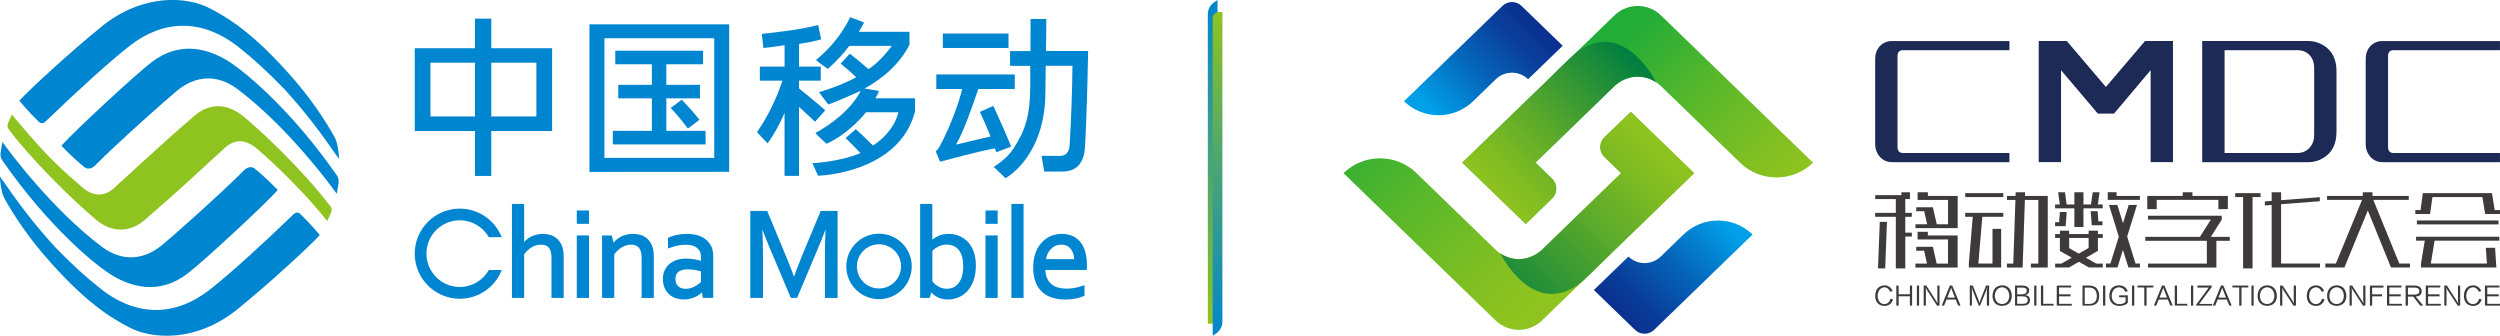 <?xml version="1.0" encoding="UTF-8"?>
<svg id="_图层_2" data-name="图层 2" xmlns="http://www.w3.org/2000/svg" xmlns:xlink="http://www.w3.org/1999/xlink" viewBox="0 0 754.13 101.29">
  <defs>
    <style>
      .cls-1 {
        fill: url(#linear-gradient-2);
      }

      .cls-2 {
        fill: #1c2a55;
      }

      .cls-3 {
        fill: #0085d0;
      }

      .cls-4 {
        fill: url(#_未命名的渐变_133-2);
      }

      .cls-5 {
        fill: #8fc31f;
      }

      .cls-6 {
        fill: #3e3a39;
      }

      .cls-7 {
        fill: url(#_未命名的渐变_32-2);
      }

      .cls-8 {
        fill: url(#_未命名的渐变_84-2);
      }

      .cls-9 {
        fill: url(#_未命名的渐变_32);
      }

      .cls-10 {
        fill: url(#_未命名的渐变_84);
      }

      .cls-11 {
        fill: url(#linear-gradient);
      }

      .cls-12 {
        fill: url(#_未命名的渐变_133);
      }
    </style>
    <linearGradient id="linear-gradient" x1="2310.48" y1="-1787.97" x2="2408.14" y2="-1787.97" gradientTransform="translate(2153.78 2408.14) rotate(-90)" gradientUnits="userSpaceOnUse">
      <stop offset="0" stop-color="#8fc31f"/>
      <stop offset="1" stop-color="#0085d0"/>
    </linearGradient>
    <linearGradient id="linear-gradient-2" x1="2432.53" y1="1891.6" x2="2530.19" y2="1891.6" gradientTransform="translate(2258.88 -2428.91) rotate(90)" xlink:href="#linear-gradient"/>
    <linearGradient id="_未命名的渐变_32" data-name="未命名的渐变 32" x1="519.88" y1="74.92" x2="472.63" y2="27.67" gradientUnits="userSpaceOnUse">
      <stop offset="0" stop-color="#8fc31f"/>
      <stop offset=".19" stop-color="#80bf22"/>
      <stop offset=".54" stop-color="#5bb82a"/>
      <stop offset="1" stop-color="#22ac38"/>
    </linearGradient>
    <linearGradient id="_未命名的渐变_84" data-name="未命名的渐变 84" x1="489.15" y1="94.69" x2="518.55" y2="65.29" gradientUnits="userSpaceOnUse">
      <stop offset="0" stop-color="#0b318f"/>
      <stop offset=".19" stop-color="#093f9b"/>
      <stop offset=".55" stop-color="#0566ba"/>
      <stop offset="1" stop-color="#00a0e9"/>
    </linearGradient>
    <linearGradient id="_未命名的渐变_84-2" data-name="未命名的渐变 84" x1="462.63" y1="6.97" x2="434" y2="35.61" xlink:href="#_未命名的渐变_84"/>
    <linearGradient id="_未命名的渐变_32-2" data-name="未命名的渐变 32" x1="479.23" y1="73.31" x2="420.32" y2="14.39" xlink:href="#_未命名的渐变_32"/>
    <linearGradient id="_未命名的渐变_133" data-name="未命名的渐变 133" x1="450.59" y1="58.53" x2="492.26" y2="16.86" gradientUnits="userSpaceOnUse">
      <stop offset="0" stop-color="#8fc31f"/>
      <stop offset=".15" stop-color="#80bc22"/>
      <stop offset=".43" stop-color="#5baa2b"/>
      <stop offset=".82" stop-color="#1f8d39"/>
      <stop offset="1" stop-color="#007f41"/>
    </linearGradient>
    <linearGradient id="_未命名的渐变_133-2" data-name="未命名的渐变 133" x1="500.63" y1="43.7" x2="450.19" y2="94.15" xlink:href="#_未命名的渐变_133"/>
  </defs>
  <g id="_图层_1-2" data-name="图层 1">
    <g>
      <g>
        <g>
          <path class="cls-5" d="m99.77,62.37c-9.03-11.94-22.53-24.16-26.25-27.19-2.61-2.12-5.21-3.18-7.78-3.14-2.57.03-5.05,1.09-7.25,3-.44.38-1.07.95-1.85,1.64-5.36,4.52-21.93,19.75-22.31,20.11-1.26,1.17-2.87,1.94-4.67,1.88-1.59-.07-3.34-.78-5.13-2.44-1.23-1.14-6.89-5.58-13.51-13.02-4.07-4.58-7.43-8.65-7.43-8.65,0,0-.75,1.54-1.17,2.61-.35.89-.05,1.46.12,1.7,2.21,3.17,12.3,15.25,26.22,27.24,2.55,2.2,5.21,3.18,7.77,3.15,2.57-.03,5.05-1.09,7.25-3.01.44-.38,1.07-.94,1.85-1.64,5.36-4.52,15.4-13.73,20.16-18.14,1.02-.92,1.77-1.61,2.15-1.97,1.26-1.18,2.87-1.95,4.68-1.88,1.59.07,3.27.85,5.13,2.44,2.98,2.54,7.8,7,13.51,13.02,4.2,4.43,7.4,8.57,7.44,8.61,0,0,.78-1.59,1.2-2.68.34-.9.05-1.4-.13-1.64Z"/>
          <g>
            <g>
              <path class="cls-3" d="m46.14,18.46c-4.66,3.4-23.85,21.23-27.61,25.49,0,0,2.7,2.98,6.75,6.34,1.05.9,2.32.71,3.42-.4,7.39-7.43,22.47-20.72,24.5-22.35,5.68-4.83,12.3-5.25,18.37-.71,14.73,11.03,27.75,28.39,29.99,31.62,0,0,.34-1.6.54-3.03.01-.08.28-1.37-.45-2.46-13.81-19.94-28.51-32.25-34.15-35.32-6.46-3.52-13.92-4.62-21.35.81Z"/>
              <path class="cls-3" d="m30.61,8.06C21.13,15.71,8.92,26.98,5.83,30.38c0,0,2.31,2.88,5.93,6.42.7.6,1.44.44,2.05-.21,9.37-9.05,19.53-18.29,25.42-22.85,9.94-7.69,21.6-8.44,32.97.65,4.23,3.39,7.99,6.73,13.48,12.38,7.02,7.65,11.6,14.04,16.61,21.24,0,0-.02-1.93-.58-4.49-.09-.43-.29-1.14-.59-1.76-1-2.02-5.44-9.62-11.86-17.12-12.74-14.88-20.78-19.41-25.94-22.12-6.83-3.59-20.16-4.64-32.72,5.52Z"/>
            </g>
            <g>
              <path class="cls-3" d="m56.16,82.82c4.66-3.4,23.85-21.22,27.61-25.48,0,0-2.7-2.98-6.75-6.34-1.05-.9-2.32-.71-3.42.39-7.39,7.43-22.47,20.73-24.49,22.35-5.69,4.83-12.31,5.25-18.37.71C16.01,63.42,2.99,46.06.75,42.83c0,0-.34,1.6-.54,3.03-.01.08-.29,1.37.45,2.46,13.81,19.94,28.51,32.25,34.15,35.32,6.46,3.52,13.91,4.62,21.35-.81Z"/>
              <path class="cls-3" d="m71.69,93.23c9.47-7.66,21.68-18.92,24.78-22.32,0,0-2.31-2.88-5.93-6.42-.7-.6-1.44-.44-2.06.21-9.37,9.05-19.53,18.29-25.42,22.84-9.94,7.69-21.61,8.44-32.97-.65-4.24-3.38-7.99-6.73-13.48-12.38C9.59,66.86,5.01,60.47,0,53.26c0,0-.04,1.86.58,4.49.1.43.29,1.13.6,1.76,1.01,2.03,5.44,9.62,11.86,17.12,12.74,14.88,20.78,19.41,25.94,22.12,6.83,3.59,20.16,4.64,32.72-5.52Z"/>
            </g>
          </g>
        </g>
        <g>
          <path class="cls-3" d="m148.2,5.62h-4.92v8.93h-18.17v24.97h18.17v13.55h4.92v-13.55h18.35V14.55h-18.35V5.62Zm-4.92,13.29v16.22h-13.43v-16.22h13.43Zm18.52,0v16.22h-13.6v-16.22h13.6Z"/>
          <path class="cls-3" d="m205.67,30.05l-3.35,2.52.34.35c1.37,1.44,3.1,3.54,4.56,5.51l.28.36,3.49-2.66-.28-.35c-1.24-1.58-3.08-3.67-4.79-5.44l-.26-.29Z"/>
          <polygon class="cls-3" points="212.84 39.47 201 39.47 201 29.67 211.14 29.67 211.14 25.59 201 25.59 201 19.39 212.09 19.39 212.09 15.3 185.6 15.3 185.6 19.39 196.64 19.39 196.64 25.59 186.5 25.59 186.5 29.67 196.64 29.67 196.64 39.47 184.86 39.47 184.86 43.56 212.84 43.56 212.84 39.47"/>
          <path class="cls-3" d="m177.81,51.86l42.14-.03V7.33h-42.14v44.53Zm37.64-40.31v36.06h-33.13V11.55h33.13Z"/>
          <path class="cls-3" d="m248.63,32.99c-2.04-1.8-7.6-6.31-7.6-6.31v-2.35h6.55v-4.23h-6.55v-6.84c4.63-.75,6.67-1.37,6.67-1.37l-.9-4.34s-4.12,1.05-8.34,1.62c-5.42.73-8.66,1.05-8.66,1.05l.48,4.27s3.61-.38,6.39-.88v6.49h-7.46v4.23h6.81c-1.84,5.68-4.63,11.18-7.67,15.52,0,0,3.18,3.44,3.22,3.39,1.94-2.74,3.66-5.82,5.09-9.16v18.97h4.36v-20.81c1.62,1.47,3.11,2.86,4.51,4.17l.32.32,3.09-3.45-.32-.29Z"/>
          <path class="cls-3" d="m264.03,29.63c.77-1.04,1.1-2.2,1.1-2.2l-4.34-.73c.83-.45,1.62-.93,2.39-1.42,5.19-3.32,8.84-7.24,11.11-11.65l.05-.1v-3.94h-15.27c.48-.77.93-1.58,1.35-2.38l.22-.44-4.18-1.58-.17.35c-2.36,4.75-5.78,8.97-10.16,12.56-.04.04,2.26,1.81,3.61,2.67,2.64-2.35,4.81-4.68,6.45-6.94h12.85c-2.26,2.95-4.49,5.36-7.05,7.03-1.7-1.51-3.15-2.71-5.34-4.42l-.31-.24-2.76,3,.36.29c1.95,1.6,3.07,2.59,4.35,3.81-3.36,1.82-7.05,3.26-11.25,4.51,0,0,2.76,3.73,2.84,3.71,2.49-.87,7.57-3.12,9.76-4.12-2.9,5.74-9.27,10.32-13.69,12.74,0,0,1.91,2.04,3.4,3.23,7.05-3.23,11.88-9.5,11.88-9.5h9.73c-.63,3.35-3.55,7.51-7.65,10.02-1.63-1.61-3.22-3.2-5.15-4.94l-3.1,2.7c1.7,1.57,3.21,3.19,4.48,4.52-6.2,2.68-14.49,3.06-14.49,3.06l1.72,3.78s24.31-.61,29.23-19.31l.03-4.06h-12Z"/>
          <rect class="cls-3" x="284.41" y="10.11" width="19.81" height="4.36"/>
          <g>
            <path class="cls-3" d="m305.03,44.23c-1.41-3.48-3.58-8.38-5.2-11.89l-.19-.4-4.04,1.81.18.41c1.07,2.38,2.04,4.55,3.02,7l-10.43,2.46c2.3-3.76,5.18-12.24,6.74-16.77h11v-4.38h-23.67v4.38h7.79c-.47,2.49-3.18,10.74-6.87,17.47-.46.83-1.1,1.32-1.1,1.32l1.3,3.14s12.71-3.43,16.53-4.01l.46,1.15,4.48-1.7Z"/>
            <path class="cls-3" d="m315.52,15.4c.06-3.04.1-6.13.1-9.23v-.44h-4.75v.43c.01,3.17,0,6.25-.03,9.24h-6.15v4.47h6.09v5.94c0,9.04-1.55,13.66-5.08,19.02-2.1,3.28-5.95,5.49-5.95,5.49l3.54,3.43s12.06-6.31,12.06-26.12l.09-7.78h8.07c-.09,8.1-.38,16.07-.84,23.69-.08,2.38-1.09,3.5-3.18,3.5-1.76-.04-5.31-.05-5.31-.05.28,1.42.8,4.75.8,4.75h5.69c4.02-.07,6.25-2.47,6.61-7.17.41-7.22.72-16.9.95-28.73v-.46s-12.7,0-12.7,0Z"/>
          </g>
        </g>
        <g>
          <g>
            <path class="cls-3" d="m167.91,71.89c-.62-.5-1.3-.85-2.03-1.06-1.41-.37-2.88-.37-4.11-.03-.59.15-1.16.37-1.67.64-.52.26-1,.6-1.43.98-.19.19-.4.37-.56.56v-11.46h-3.68v28.36h3.68v-13.14c.63-.89,1.4-1.62,2.26-2.14.89-.53,1.82-.8,2.79-.8,1.15,0,1.95.32,2.44.97.5.66.76,1.71.76,3.09v12.02h3.67v-12.5c0-1.37-.19-2.51-.58-3.38-.39-.89-.9-1.59-1.54-2.1Z"/>
            <rect class="cls-3" x="173.99" y="63.49" width="3.68" height="4.03"/>
            <rect class="cls-3" x="173.99" y="71.02" width="3.68" height="18.85"/>
            <path class="cls-3" d="m195.38,72.1c-.57-.54-1.26-.96-2.04-1.2-1.39-.43-3.11-.46-4.46-.11-.62.15-1.19.37-1.71.67-.52.28-1,.61-1.41,1-.25.22-.49.47-.72.72l-.48-2.15h-2.94v18.85h3.67v-13.14c.65-.89,1.42-1.62,2.3-2.14.89-.53,1.83-.8,2.77-.8,1.06,0,1.84.3,2.37.91.55.62.81,1.67.81,3.15v12.02h3.68v-12.5c0-1.22-.17-2.3-.48-3.15-.34-.86-.8-1.58-1.36-2.12Z"/>
            <path class="cls-3" d="m214.56,74.3c-.53-1.13-1.43-2.05-2.65-2.74-1.22-.67-2.78-1.01-4.67-1.01-.52,0-1.05.03-1.56.08-.53.06-1.03.13-1.5.22-.47.1-.92.21-1.34.36-.44.14-.81.29-1.13.45l-.2.09v3.22l.49-.19c.78-.29,1.58-.52,2.37-.69.78-.16,1.62-.26,2.51-.26,1.16,0,2.09.19,2.77.55.65.37,1.14.84,1.43,1.38.14.25.24.56.29.9.06.37.09.79.09,1.26v.78c-.54-.18-1.15-.32-1.79-.45-.82-.15-1.72-.24-2.68-.25-1.03,0-1.97.14-2.83.41-.85.29-1.6.69-2.23,1.22-.62.52-1.11,1.18-1.45,1.93-.34.75-.52,1.62-.52,2.58s.16,1.82.47,2.59c.31.77.76,1.43,1.31,1.96.57.53,1.24.95,2.02,1.23.76.27,1.62.41,2.54.41.67,0,1.32-.08,1.91-.23.6-.14,1.15-.34,1.65-.58.51-.24.96-.54,1.34-.84.2-.16.37-.31.53-.47l.27,1.64h3.15v-12.47c0-.6-.05-1.16-.14-1.66-.08-.52-.23-1.01-.44-1.45Zm-3.1,7.53v3.2c-.13.13-.31.29-.53.47-.28.25-.63.49-1.04.73-.4.24-.87.46-1.38.63-.88.3-1.99.36-2.91.08-.37-.12-.71-.3-.97-.54-.26-.24-.48-.55-.64-.91-.16-.37-.24-.83-.24-1.33,0-1,.31-1.71.92-2.18.65-.49,1.57-.73,2.73-.73.87,0,1.69.08,2.41.22.62.12,1.17.23,1.65.36Z"/>
            <path class="cls-3" d="m147.38,81.59c-1.82,3.08-5.13,4.98-8.68,4.98-5.55,0-10.06-4.51-10.06-10.07s4.52-10.05,10.06-10.05c3.53,0,6.84,1.88,8.65,4.93l.11.18h3.9l-.22-.5c-2.18-4.94-7.06-8.13-12.45-8.13-7.49,0-13.59,6.1-13.59,13.59s6.1,13.6,13.59,13.6c5.41,0,10.31-3.21,12.46-8.18l.22-.5h-3.91l-.1.16Z"/>
          </g>
          <g>
            <path class="cls-3" d="m241.5,78.28c-.53,1.26-1.21,2.99-1.99,5.19-.71-1.98-1.38-3.72-1.99-5.18l-6.1-14.67h-5.09v26.25h3.83v-12.71c0-2.44-.07-5.1-.19-7.94.69,1.83,1.38,3.55,2.05,5.17l6.53,15.47h1.9l6.52-15.47c.65-1.52,1.34-3.25,2.05-5.17-.12,2.88-.18,5.55-.18,7.94v12.71h3.82v-26.25h-5.09l-6.1,14.66Z"/>
            <path class="cls-3" d="m292.98,74.3c-.43-.71-.93-1.31-1.49-1.79-.55-.48-1.14-.87-1.75-1.16-.59-.3-1.22-.51-1.84-.62-.61-.12-1.19-.18-1.72-.18-1.15,0-2.19.2-3.11.6-.66.3-1.28.69-1.83,1.15v-10.78h-3.67v28.36h2.85l.51-1.67c.06.06.12.12.18.19.27.31.62.59,1.06.89.44.29.98.54,1.59.75.63.2,1.36.31,2.17.31,1.07,0,2.13-.21,3.14-.62,1.01-.41,1.91-1.05,2.7-1.89.78-.84,1.42-1.91,1.89-3.19.47-1.25.71-2.79.71-4.51,0-1.24-.13-2.35-.38-3.32-.25-.96-.58-1.81-1.01-2.51Zm-2.42,6.07c0,1.02-.12,1.95-.34,2.78-.21.83-.54,1.55-.97,2.14-.4.58-.93,1.03-1.54,1.35-.62.31-1.35.47-2.16.47-.54,0-1.05-.08-1.5-.24-.45-.16-.88-.37-1.25-.6-.37-.23-.7-.48-.96-.76-.24-.23-.44-.45-.59-.66v-9.21c.57-.54,1.22-.98,1.94-1.31,1.25-.6,2.71-.73,4.12-.27.54.17,1.06.48,1.55.95.48.46.89,1.12,1.21,1.97.32.85.48,1.99.48,3.37Z"/>
            <rect class="cls-3" x="297.27" y="71.02" width="3.68" height="18.85"/>
            <rect class="cls-3" x="297.27" y="63.49" width="3.68" height="4.03"/>
            <rect class="cls-3" x="305.09" y="61.51" width="3.67" height="28.36"/>
            <path class="cls-3" d="m327.29,75.69c-.38-1.18-.92-2.16-1.6-2.93-.69-.77-1.5-1.33-2.43-1.69-1.91-.72-4.22-.71-6.23.11-1.03.43-1.95,1.07-2.75,1.92-.79.84-1.43,1.92-1.91,3.16-.46,1.25-.7,2.75-.7,4.44s.25,3.21.74,4.43c.48,1.24,1.18,2.25,2.04,3.02.87.77,1.91,1.34,3.11,1.68,1.16.35,2.42.52,3.75.52,1.1,0,2.16-.09,3.13-.28.99-.19,1.82-.46,2.51-.78l.19-.1v-3.18l-.47.16c-.79.28-1.58.51-2.37.66-.77.16-1.65.24-2.6.24s-1.77-.12-2.54-.33c-.76-.22-1.44-.56-1.99-1.04-.57-.46-1.01-1.07-1.34-1.82-.29-.69-.45-1.5-.48-2.45h12.5v-.35c.03-.39.03-.64.03-.75v-.39c0-1.64-.2-3.06-.59-4.24Zm-11.76,2.47c.09-.53.23-1.01.43-1.48.26-.57.58-1.07,1-1.51.4-.42.88-.77,1.43-1.01,1.07-.49,2.48-.48,3.43-.01.49.23.89.57,1.21.98.33.43.59.93.75,1.5.15.48.22.99.26,1.54h-8.52Z"/>
            <path class="cls-3" d="m265.15,70.49c-5.45,0-9.87,4.42-9.87,9.87s4.42,9.88,9.87,9.88,9.88-4.42,9.88-9.88-4.42-9.87-9.88-9.87Zm0,16.53c-3.68,0-6.66-2.98-6.66-6.67s2.98-6.66,6.66-6.66,6.66,2.98,6.66,6.66-2.98,6.67-6.66,6.67Z"/>
          </g>
        </g>
      </g>
      <g>
        <path class="cls-11" d="m364.34,97.66V4.28c0-.7.17-1.4.52-2.06.35-.66.85-1.19,1.43-1.57l.98-.65v95.75c0,.49-.19.98-.56,1.35-.37.37-.86.56-1.35.56h-1.02Z"/>
        <path class="cls-1" d="m368.74,3.63v93.38c0,.7-.17,1.4-.52,2.06s-.85,1.18-1.43,1.57l-.98.65V5.54c0-.49.19-.98.56-1.35.37-.37.87-.56,1.35-.56h1.02Z"/>
      </g>
      <g>
        <g>
          <path class="cls-9" d="m460.23,67.57l7.96-7.7c1.68-1.62,1.68-4.31,0-5.94l-5.03-4.87,23.84-23.08c3.91-3.79,10.12-3.79,14.04,0l23.84,23.08h-.01s0,.01,0,.01c6.14,5.95,15.9,5.95,22.04,0h.01s-45.88-44.43-45.88-44.43c-3.91-3.79-10.12-3.79-14.04,0l-45.88,44.42,19.12,18.51Z"/>
          <path class="cls-10" d="m507.82,70.75l-6.86,6.64c-2.71,2.63-7.03,2.63-9.74,0h0s-10.43,10.09-10.43,10.09l12.42,12.03c1.6,1.55,4.14,1.55,5.75,0l29.71-28.76h0c-5.81-5.63-15.04-5.63-20.85,0Z"/>
          <path class="cls-8" d="m444.36,30.54l6.86-6.64c2.71-2.63,7.03-2.63,9.74,0h0s10.43-10.09,10.43-10.09l-12.42-12.03c-1.6-1.55-4.14-1.55-5.75,0l-29.71,28.76h0c5.81,5.63,15.04,5.63,20.85,0Z"/>
          <path class="cls-7" d="m491.94,33.72l-7.96,7.7c-1.68,1.62-1.68,4.31,0,5.94l5.03,4.87-23.84,23.08c-3.91,3.79-10.12,3.79-14.04,0l-23.84-23.08h.01s0-.01,0-.01c-6.14-5.95-15.9-5.95-22.04,0h-.01s45.88,44.43,45.88,44.43c3.91,3.79,10.12,3.79,14.04,0l45.88-44.42-19.12-18.51Z"/>
          <path class="cls-12" d="m468.19,59.87c1.68-1.62,1.68-4.31,0-5.94l-5.03-4.87,23.84-23.08c1.68-1.63,6.65-4.86,12.57-1.18,0,0-10-20.26-24.58-8.52-1.39,1.11-7.73,7.48-9.1,8.81l-3.1,3c-.92.89-1.84,1.78-2.76,2.67l-3.02,2.92c-.71.69-1.41,1.36-2.1,2.03l-1.25,1.21c-1.47,1.43-2.88,2.79-4.19,4.06l-3.49,3.37c-.31.3-.61.59-.9.87l-1.99,1.93c-.24.23-.46.45-.66.64l-.94.91c-.13.12-.22.21-.28.27l-.08.08,19.12,18.51,7.96-7.7Z"/>
          <path class="cls-4" d="m483.98,41.42c-1.68,1.62-1.68,4.31,0,5.94l5.03,4.87-23.84,23.08c-1.68,1.63-6.65,4.86-12.57,1.18,0,0,10,20.26,24.58,8.52,1.39-1.11,7.73-7.48,9.1-8.81l3.1-3c.92-.89,1.84-1.78,2.76-2.67l3.02-2.92c.71-.69,1.41-1.36,2.1-2.03l1.25-1.21c1.47-1.43,2.88-2.79,4.19-4.06l3.49-3.37c.31-.3.61-.59.9-.87l1.99-1.93c.24-.23.46-.45.66-.64l.94-.91c.13-.12.22-.21.28-.27l.08-.08-19.12-18.51-7.96,7.7Z"/>
        </g>
        <g>
          <path class="cls-6" d="m573.56,58.86v-.87h2.58v2.06h-1.41v4.16h1.98v1.19h-1.98v4.78h1.98v1.17h-1.98v9.61h-2.85v-15.56h-6.22v-1.19h6.22v-4.16h-6.22v-1.19h7.9Zm-6.52,8.07h2.17l-.54,14.04h-2.17l.54-14.04Zm16.02-4.4l1.17,5.11h3.4v-7.33h-9.18v-2.31h3.1v1.11h8.99v9.7h-12.74v-1.17h3.53l-.9-3.94h-2.39v-1.17h5.02Zm0,11.9l1.14,5.08h3.42v-7.28h-9.18v-2.31h3.1v1.11h8.99v9.67h-12.74v-1.19h3.5l-.87-3.88h-2.39v-1.19h5.02Z"/>
          <path class="cls-6" d="m604.3,58.26v1.19h-11.49v-1.19h11.49Zm0,5.95v1.19h-6.33l-1.19,14.09h4.26v-10.46h2.61v11.65h-9.75v-1.19l1.19-14.09h-2.28v-1.19h11.49Zm3.01,15.29l.65-19.2h-2.55v-1.19h2.58l.05-1.11h2.85l-.05,1.11h6.87v21.59h-5.08v-1.19h2.23v-19.2h-4.05l-.68,20.4h-4.73v-1.19h1.9Z"/>
          <path class="cls-6" d="m628.49,61.68h2.25l.54-3.69h2.06l-.52,3.69h1.47v1.17h-5.81v5.62h-2.74v-5.62h-5.81v-1.17h1.41l-.49-3.69h2.06l.49,3.69h2.34v-3.69h2.74v3.69Zm-7.36,5.35l.24-3.07h2.06l-.33,4.26h-3.18v-1.19h1.19Zm.68,12.49l3.12-1.79-3.56-2.04v-3.91h-1.44v-1.17h1.44v-1.03h2.8v1.03h5.87v-1.03h2.8v1.03h1.47v1.17h-1.47v3.88l-3.61,2.09,3.1,1.77h1.98v1.17h-4.16l-3.04-1.71-3.01,1.71h-4.16v-1.17h1.87Zm8.23-4.72v-3.02h-5.87v3.07l2.88,1.66,2.99-1.71Zm2.93-8.01h1.25v1.17h-3.23l-.33-4.26h2.09l.22,3.1Zm7.44.54l1.71-5.51h2.5l-2.96,9.53,2.53,8.15h1.33v1.19h-3.48l-1.66-5.3-1.63,5.3h-3.5v-1.19h1.36l2.53-8.12-2.96-9.56h2.52l1.71,5.51Zm-1.93-8.23h7.03v1.19h-9.7v-2.31h2.66v1.11Z"/>
          <path class="cls-6" d="m665.7,79.5v-6.87h-18.58v-1.17h16.48l3.31-5.21h-18.96v-1.17h22.24v1.17l-3.29,5.21h5.73v1.17h-4.05v8.07h-20.64v-1.19h17.73Zm-4.34-20.4h10.67v3.99h-2.85v-2.8h-18.6v2.8h-2.85v-3.99h10.7v-1.11h2.93v1.11Z"/>
          <path class="cls-6" d="m681.91,58.26v1.19h-2.42v21.51h-2.85v-21.51h-2.39v-1.19h7.66Zm3.34,2.34v-2.61h2.85v2.39l11.68-.9v1.22l-11.68.9v17.9h11.73v1.19h-14.58v-18.87l-2.06.16v-1.22l2.06-.16Z"/>
          <path class="cls-6" d="m704.62,79.5l7.9-19.2h-10.56v-1.19h10.78v-1.11h2.93v1.11h10.94v1.19h-10.7l7.85,19.2h3.21v1.19h-5.73l-6.98-17.19-7.06,17.19h-5.76v-1.19h3.18Z"/>
          <path class="cls-6" d="m730.17,63.36l.68-5.11h20.86l.81,5.11h1.6v1.19h-4.48l-.82-5.11h-15.07l-.71,5.11h-4.45v-1.19h1.57Zm23.76,8.04v1.19h-19.53l-1.14,6.9h16.92l-.33-4.75h2.8l.38,5.95h-22.73v-1.19l1.14-6.9h-2.63v-1.19h25.12Zm-.24-4.89v1.19h-24.63v-1.19h24.63Z"/>
        </g>
        <g>
          <path class="cls-2" d="m565.65,43.39v-25.54c0-1.63.48-2.95,1.44-3.96.96-1.01,2.18-1.51,3.66-1.51h35.4v2.76h-32.03c-1.16,0-1.73.59-1.73,1.77v27.42c0,1.22.58,1.83,1.73,1.83h32.03v2.76h-35.4c-1.48,0-2.7-.53-3.66-1.59-.96-1.06-1.44-2.37-1.44-3.93Z"/>
          <path class="cls-2" d="m614.97,12.37h8.48l11.8,13.86,11.8-13.86h8.43v36.54h-6.74v-27.73l-11.03,13.08h-4.91l-11.08-13.08v27.73h-6.74V12.37Z"/>
          <path class="cls-2" d="m664.3,48.91V12.37h32.08c1.45,0,2.86.38,4.24,1.15,2.79,1.57,4.19,4.22,4.19,7.98v18.24c0,3.79-1.4,6.46-4.19,8.03-1.38.77-2.79,1.15-4.24,1.15h-32.08Zm28.71-2.76c1.44,0,2.65-.5,3.61-1.51.96-1.01,1.45-2.33,1.45-3.96v-20.12c0-1.67-.47-2.99-1.4-3.96-.93-.97-2.15-1.46-3.66-1.46h-21.96v31.01h21.96Z"/>
          <path class="cls-2" d="m713.62,43.39v-25.54c0-1.63.48-2.95,1.44-3.96.96-1.01,2.18-1.51,3.66-1.51h35.4v2.76h-32.03c-1.16,0-1.73.59-1.73,1.77v27.42c0,1.22.58,1.83,1.73,1.83h32.03v2.76h-35.4c-1.48,0-2.7-.53-3.66-1.59-.96-1.06-1.44-2.37-1.44-3.93Z"/>
        </g>
        <g>
          <path class="cls-6" d="m570.25,90.11l.79.18c-.38,1.31-1.26,1.98-2.63,2-1.73-.1-2.65-1.1-2.75-2.99.08-2.06,1.02-3.13,2.81-3.24,1.15.04,1.97.63,2.45,1.75l-.76.18c-.36-.87-.95-1.31-1.75-1.33-1.23.12-1.91.98-2.03,2.57.08,1.55.75,2.39,2,2.51.99-.04,1.61-.59,1.88-1.63Z"/>
          <path class="cls-6" d="m576.12,86.14h.67v6.05h-.67v-2.81h-3.39v2.81h-.7v-6.05h.7v2.63h3.39v-2.63Z"/>
          <path class="cls-6" d="m578.23,92.19v-6.05h.67v6.05h-.67Z"/>
          <path class="cls-6" d="m585.07,92.19h-.76l-3.15-4.84c-.1-.16-.19-.36-.27-.61h-.03c.06.24.09.58.09,1v4.45h-.67v-6.05h.79l3.12,4.87c.12.2.2.36.24.48h.03c-.04-.3-.06-.62-.06-.94v-4.42h.67v6.05Z"/>
          <path class="cls-6" d="m590.69,92.19l-.76-1.84h-2.75l-.73,1.84h-.73l2.45-6.05h.73l2.51,6.05h-.73Zm-3.27-2.42h2.27l-1-2.57c-.02-.1-.06-.24-.12-.42-.06.18-.11.32-.15.42l-1,2.57Z"/>
          <path class="cls-6" d="m599.34,92.19v-4.26c0-.1.03-.4.09-.91.02-.16.03-.27.03-.33l-.03-.03c-.06.32-.13.59-.21.79l-1.94,4.75h-.39l-1.91-4.78c-.08-.32-.14-.57-.18-.76l-.03.03c.04.52.06.95.06,1.27v4.23h-.64v-6.05h.91l1.75,4.39c.08.24.16.52.24.85h.03c.06-.28.14-.56.24-.82l1.75-4.42h.91v6.05h-.69Z"/>
          <path class="cls-6" d="m603.91,92.28c-1.84-.1-2.79-1.1-2.87-2.99.08-2.06,1.07-3.13,2.96-3.24,1.79.12,2.75,1.18,2.87,3.18-.08,1.96-1.07,2.97-2.96,3.05Zm.03-5.63c-1.33.12-2.07.98-2.21,2.57.08,1.55.8,2.39,2.15,2.51,1.41-.08,2.16-.92,2.24-2.51-.12-1.59-.85-2.45-2.18-2.57Z"/>
          <path class="cls-6" d="m610.35,92.19h-2.51v-6.05h2.36c1.21.06,1.85.57,1.94,1.51-.06.75-.46,1.19-1.21,1.33v.03c.91.14,1.39.66,1.45,1.54-.06,1.05-.74,1.59-2.03,1.63Zm-.3-5.44h-1.57v2.03h1.57c.83-.04,1.28-.4,1.36-1.09-.04-.6-.49-.92-1.36-.94Zm.09,2.63h-1.66v2.27h1.78c.95,0,1.42-.39,1.42-1.18-.06-.68-.57-1.05-1.54-1.09Z"/>
          <path class="cls-6" d="m613.62,92.19v-6.05h.67v6.05h-.67Z"/>
          <path class="cls-6" d="m619.46,92.19h-3.81v-6.05h.69v5.5h3.12v.54Z"/>
          <path class="cls-6" d="m621.12,91.65h3.84v.54h-4.54v-6.05h4.36v.58h-3.66v2.06h3.45v.61h-3.45v2.27Z"/>
          <path class="cls-6" d="m630.25,92.19h-2.06v-6.05h2.12c1.88.06,2.84,1.07,2.9,3.02.04,2.06-.95,3.06-2.96,3.02Zm.03-5.44h-1.42v4.93h1.39c1.53-.02,2.29-.85,2.27-2.48-.06-1.57-.81-2.39-2.24-2.45Z"/>
          <path class="cls-6" d="m634.39,92.19v-6.05h.67v6.05h-.67Z"/>
          <path class="cls-6" d="m639.26,89.08h2.6v2.21c-.5.67-1.37,1-2.6,1-1.9-.1-2.89-1.11-2.99-3.02.08-2.06,1.04-3.13,2.87-3.21,1.35.02,2.25.62,2.69,1.79l-.76.18c-.32-.89-.98-1.34-1.97-1.36-1.29.12-2,.98-2.12,2.57.1,1.55.85,2.39,2.24,2.51.91,0,1.56-.24,1.97-.73v-1.36h-1.94v-.58Z"/>
          <path class="cls-6" d="m643.13,92.19v-6.05h.67v6.05h-.67Z"/>
          <path class="cls-6" d="m649.58,86.14v.58h-2.06v5.47h-.69v-5.47h-2.06v-.58h4.81Z"/>
          <path class="cls-6" d="m654.69,92.19l-.76-1.84h-2.75l-.73,1.84h-.73l2.45-6.05h.73l2.51,6.05h-.73Zm-3.27-2.42h2.27l-1-2.57c-.02-.1-.06-.24-.12-.42-.06.18-.11.32-.15.42l-1,2.57Z"/>
          <path class="cls-6" d="m659.83,92.19h-3.81v-6.05h.69v5.5h3.12v.54Z"/>
          <path class="cls-6" d="m660.92,92.19v-6.05h.67v6.05h-.67Z"/>
          <path class="cls-6" d="m667.18,86.57l-3.78,5.11h3.9v.51h-4.81v-.3l3.78-5.14h-3.42v-.61h4.32v.42Z"/>
          <path class="cls-6" d="m672.47,92.19l-.76-1.84h-2.75l-.73,1.84h-.73l2.45-6.05h.73l2.51,6.05h-.73Zm-3.27-2.42h2.27l-1-2.57c-.02-.1-.06-.24-.12-.42-.06.18-.11.32-.15.42l-1,2.57Z"/>
          <path class="cls-6" d="m678.22,86.14v.58h-2.06v5.47h-.69v-5.47h-2.06v-.58h4.81Z"/>
          <path class="cls-6" d="m679.15,92.19v-6.05h.67v6.05h-.67Z"/>
          <path class="cls-6" d="m683.87,92.28c-1.84-.1-2.79-1.1-2.87-2.99.08-2.06,1.07-3.13,2.96-3.24,1.79.12,2.75,1.18,2.87,3.18-.08,1.96-1.07,2.97-2.96,3.05Zm.03-5.63c-1.33.12-2.07.98-2.21,2.57.08,1.55.8,2.39,2.15,2.51,1.41-.08,2.16-.92,2.24-2.51-.12-1.59-.85-2.45-2.18-2.57Z"/>
          <path class="cls-6" d="m692.58,92.19h-.76l-3.15-4.84c-.1-.16-.19-.36-.27-.61h-.03c.06.24.09.58.09,1v4.45h-.67v-6.05h.79l3.12,4.87c.12.2.2.36.24.48h.03c-.04-.3-.06-.62-.06-.94v-4.42h.67v6.05Z"/>
          <path class="cls-6" d="m700.42,90.11l.79.18c-.38,1.31-1.26,1.98-2.63,2-1.73-.1-2.65-1.1-2.75-2.99.08-2.06,1.02-3.13,2.81-3.24,1.15.04,1.97.63,2.45,1.75l-.76.18c-.36-.87-.95-1.31-1.75-1.33-1.23.12-1.91.98-2.03,2.57.08,1.55.75,2.39,2,2.51.99-.04,1.61-.59,1.88-1.63Z"/>
          <path class="cls-6" d="m704.83,92.28c-1.84-.1-2.79-1.1-2.87-2.99.08-2.06,1.07-3.13,2.96-3.24,1.79.12,2.75,1.18,2.87,3.18-.08,1.96-1.07,2.97-2.96,3.05Zm.03-5.63c-1.33.12-2.07.98-2.21,2.57.08,1.55.8,2.39,2.15,2.51,1.41-.08,2.16-.92,2.24-2.51-.12-1.59-.85-2.45-2.18-2.57Z"/>
          <path class="cls-6" d="m713.54,92.19h-.76l-3.15-4.84c-.1-.16-.19-.36-.27-.61h-.03c.06.24.09.58.09,1v4.45h-.67v-6.05h.79l3.12,4.87c.12.2.2.36.24.48h.03c-.04-.3-.06-.62-.06-.94v-4.42h.67v6.05Z"/>
          <path class="cls-6" d="m718.98,86.75h-3.42v2.03h2.96l.03.61h-2.99v2.81h-.67v-6.05h4.08v.61Z"/>
          <path class="cls-6" d="m720.74,91.65h3.84v.54h-4.54v-6.05h4.36v.58h-3.66v2.06h3.45v.61h-3.45v2.27Z"/>
          <path class="cls-6" d="m730.99,92.19h-.94l-2.09-2.72h-1.6v2.72h-.7v-6.05h2.81c1.29.06,1.98.61,2.06,1.63,0,1.05-.61,1.61-1.82,1.69l2.27,2.72Zm-4.63-5.44v2.12h1.97c.99-.02,1.48-.39,1.48-1.12-.02-.65-.51-.98-1.48-1h-1.97Z"/>
          <path class="cls-6" d="m732.44,91.65h3.84v.54h-4.54v-6.05h4.36v.58h-3.66v2.06h3.45v.61h-3.45v2.27Z"/>
          <path class="cls-6" d="m742.12,92.19h-.76l-3.15-4.84c-.1-.16-.19-.36-.27-.61h-.03c.06.24.09.58.09,1v4.45h-.67v-6.05h.79l3.12,4.87c.12.2.2.36.24.48h.03c-.04-.3-.06-.62-.06-.94v-4.42h.67v6.05Z"/>
          <path class="cls-6" d="m747.81,90.11l.79.18c-.38,1.31-1.26,1.98-2.63,2-1.73-.1-2.65-1.1-2.75-2.99.08-2.06,1.02-3.13,2.81-3.24,1.15.04,1.97.63,2.45,1.75l-.76.18c-.36-.87-.95-1.31-1.75-1.33-1.23.12-1.91.98-2.03,2.57.08,1.55.75,2.39,2,2.51.99-.04,1.61-.59,1.88-1.63Z"/>
          <path class="cls-6" d="m750.29,91.65h3.84v.54h-4.54v-6.05h4.36v.58h-3.66v2.06h3.45v.61h-3.45v2.27Z"/>
        </g>
      </g>
    </g>
  </g>
</svg>